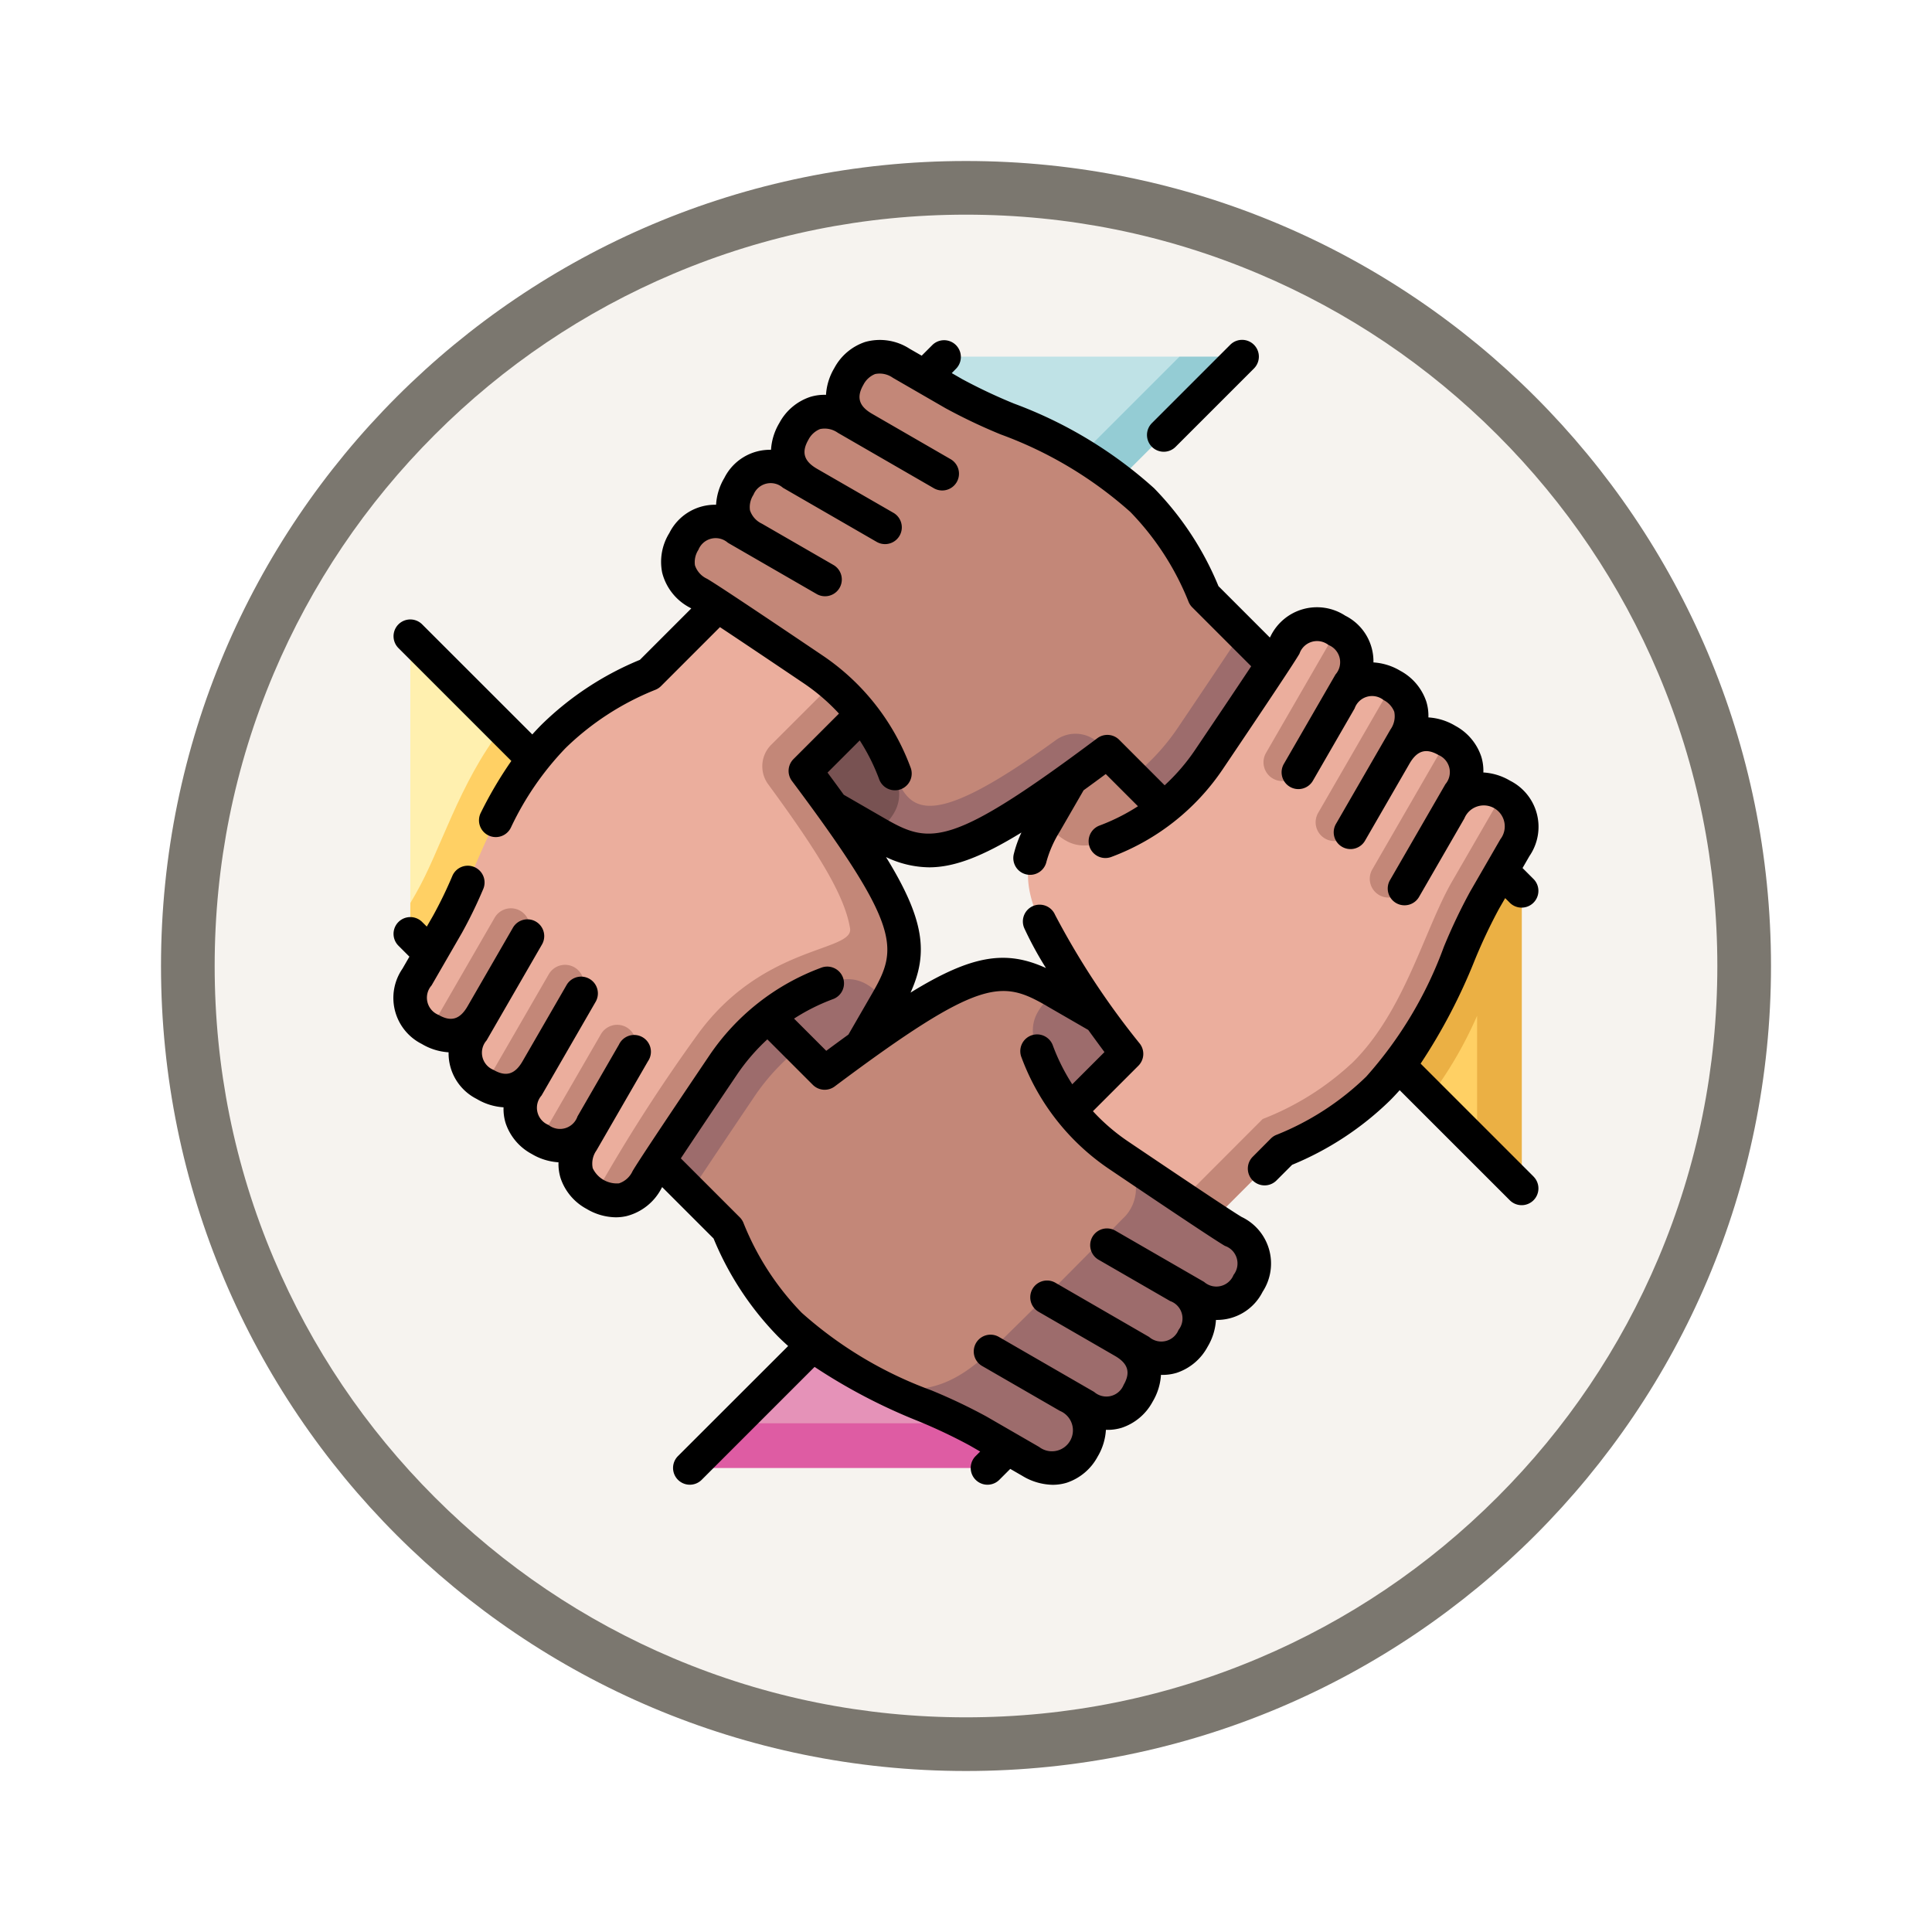 <svg xmlns="http://www.w3.org/2000/svg" xmlns:xlink="http://www.w3.org/1999/xlink" width="108" height="108" viewBox="0 0 108 108">
  <defs>
    <filter id="Path_904820" x="0" y="0" width="108" height="108" filterUnits="userSpaceOnUse">
      <feOffset dy="3" input="SourceAlpha"/>
      <feGaussianBlur stdDeviation="3" result="blur"/>
      <feFlood flood-opacity="0.161"/>
      <feComposite operator="in" in2="blur"/>
      <feComposite in="SourceGraphic"/>
    </filter>
  </defs>
  <g id="Group_1228573" data-name="Group 1228573" transform="translate(-619.97 -479.615)">
    <g id="Group_1228395" data-name="Group 1228395">
      <g id="Group_1228133" data-name="Group 1228133" transform="translate(628.97 485.615)">
        <g id="Group_1203794" data-name="Group 1203794">
          <g id="Group_1203639" data-name="Group 1203639">
            <g id="Group_1202437" data-name="Group 1202437">
              <g id="Group_1177315" data-name="Group 1177315">
                <g id="Group_1173585" data-name="Group 1173585">
                  <g id="Group_1173428" data-name="Group 1173428" transform="translate(0 0)">
                    <g id="Group_1171958" data-name="Group 1171958">
                      <g id="Group_1167341" data-name="Group 1167341">
                        <g id="Group_1166792" data-name="Group 1166792">
                          <g transform="matrix(1, 0, 0, 1, -9, -6)" filter="url(#Path_904820)">
                            <g id="Path_904820-2" data-name="Path 904820" transform="translate(9 6)" fill="#f6f3ef">
                              <path d="M 45 88.5 C 39.127 88.5 33.43 87.35 28.068 85.082 C 22.889 82.891 18.236 79.755 14.241 75.759 C 10.245 71.764 7.109 67.111 4.918 61.932 C 2.65 56.57 1.5 50.873 1.5 45 C 1.5 39.127 2.65 33.43 4.918 28.068 C 7.109 22.889 10.245 18.236 14.241 14.241 C 18.236 10.245 22.889 7.109 28.068 4.918 C 33.43 2.65 39.127 1.5 45 1.5 C 50.873 1.5 56.57 2.65 61.932 4.918 C 67.111 7.109 71.764 10.245 75.759 14.241 C 79.755 18.236 82.891 22.889 85.082 28.068 C 87.35 33.43 88.5 39.127 88.5 45 C 88.5 50.873 87.35 56.57 85.082 61.932 C 82.891 67.111 79.755 71.764 75.759 75.759 C 71.764 79.755 67.111 82.891 61.932 85.082 C 56.57 87.35 50.873 88.5 45 88.5 Z" stroke="none"/>
                              <path d="M 45 3 C 39.329 3 33.829 4.11 28.653 6.299 C 23.652 8.415 19.16 11.443 15.302 15.302 C 11.443 19.16 8.415 23.652 6.299 28.653 C 4.11 33.829 3 39.329 3 45 C 3 50.671 4.11 56.171 6.299 61.347 C 8.415 66.348 11.443 70.84 15.302 74.698 C 19.16 78.557 23.652 81.585 28.653 83.701 C 33.829 85.89 39.329 87 45 87 C 50.671 87 56.171 85.89 61.347 83.701 C 66.348 81.585 70.84 78.557 74.698 74.698 C 78.557 70.84 81.585 66.348 83.701 61.347 C 85.89 56.171 87 50.671 87 45 C 87 39.329 85.89 33.829 83.701 28.653 C 81.585 23.652 78.557 19.16 74.698 15.302 C 70.84 11.443 66.348 8.415 61.347 6.299 C 56.171 4.11 50.671 3 45 3 M 45 -7.62939453125e-06 C 69.853 -7.62939453125e-06 90 20.147 90 45 C 90 69.853 69.853 90 45 90 C 20.147 90 -7.62939453125e-06 69.853 -7.62939453125e-06 45 C -7.62939453125e-06 20.147 20.147 -7.62939453125e-06 45 -7.62939453125e-06 Z" stroke="none" fill="#7b776f"/>
                            </g>
                          </g>
                        </g>
                      </g>
                    </g>
                  </g>
                </g>
              </g>
            </g>
          </g>
        </g>
      </g>
      <g id="colaboracion" transform="translate(641.969 498.613)">
        <g id="Group_1228393" data-name="Group 1228393" transform="translate(0.938 0.938)">
          <path id="Path_1210800" data-name="Path 1210800" d="M166.585,443.928l-8.426-4.462-5.63,5.629,14.139,2.5Z" transform="translate(-134.4 -385.469)" fill="#e592b8"/>
          <path id="Path_1210801" data-name="Path 1210801" d="M147.918,476.33H135.029l-2.5,2.5h16.639l2.369-2.369-2.452-1.3Z" transform="translate(-116.9 -416.703)" fill="#de5ca3"/>
          <path id="Path_1210802" data-name="Path 1210802" d="M463.449,271.785l2.631,2.631,1.25-12.151Z" transform="translate(-406.454 -230.418)" fill="#ffd064"/>
          <path id="Path_1210803" data-name="Path 1210803" d="M447.6,229.783l-2.369-2.369-5.761,10.878,3,3a22.562,22.562,0,0,0,2.632-4.52v7.151l2.5,2.5V229.783Z" transform="translate(-385.469 -199.924)" fill="#ebb044"/>
          <path id="Path_1210804" data-name="Path 1210804" d="M12.631,137.66,7.5,132.529v14.92H10Z" transform="translate(-7.5 -116.9)" fill="#fff0af"/>
          <path id="Path_1210805" data-name="Path 1210805" d="M7.823,182.806l-.323.559v1.719l2.369,2.369,5.761-10.878-3-3c-2.412,3.093-3.455,6.886-4.808,9.23Z" transform="translate(-7.5 -152.816)" fill="#ffd064"/>
          <path id="Path_1210806" data-name="Path 1210806" d="M291.319,137.406c-.979.772-5.616,1.866-6.635.847-1.8,3.113-1.449,4.855,4.558,12.881l-3.151,3.151,5.164,6.106,6.345-4.857a14.212,14.212,0,0,0,5.063-3.194c2.889-2.889,6.334-13.538,7.557-15.655a1.957,1.957,0,0,0-2.9.827,3.874,3.874,0,0,1-.172-3.9,1.957,1.957,0,0,0-2.9.827,3.768,3.768,0,0,1-.172-3.9,1.957,1.957,0,0,0-2.9.827,3.532,3.532,0,0,1-.172-3.9,1.957,1.957,0,0,0-2.9.827c-.093.161-.339.544-.684,1.069-.858,1.306-5.117,7.282-6.09,8.049Z" transform="translate(-249.202 -112.168)" fill="#ebae9d"/>
          <g id="Group_1228392" data-name="Group 1228392" transform="translate(15.67 15.293)">
            <path id="Path_1210807" data-name="Path 1210807" d="M294.719,180.405a12.255,12.255,0,0,0,3.262-1.841l-3.15-4.4c-.73.546-1.408,2.3-2.04,2.751l-1.444,2.5C292.366,180.435,293.085,181.022,294.719,180.405Z" transform="translate(-271.535 -168.623)" fill="#c38778"/>
            <path id="Path_1210808" data-name="Path 1210808" d="M412.875,163.005a1.05,1.05,0,0,0,1.434-.384l2.474-4.285.563-.975a1.956,1.956,0,0,0-.735-2.927l-4.12,7.137A1.05,1.05,0,0,0,412.875,163.005Z" transform="translate(-377.412 -151.359)" fill="#c38778"/>
            <path id="Path_1210809" data-name="Path 1210809" d="M437.079,187.688a1.05,1.05,0,0,0,1.434-.384l2.523-4.37.563-.975a1.957,1.957,0,0,0-.735-2.927l-4.169,7.222A1.05,1.05,0,0,0,437.079,187.688Z" transform="translate(-398.59 -172.883)" fill="#c38778"/>
            <path id="Path_1210810" data-name="Path 1210810" d="M389.563,138.131a1.05,1.05,0,0,0,1.434-.384l2.313-4.006.563-.975a1.956,1.956,0,0,0-.735-2.927l-3.96,6.858A1.05,1.05,0,0,0,389.563,138.131Z" transform="translate(-357.014 -129.838)" fill="#c38778"/>
            <path id="Path_1210811" data-name="Path 1210811" d="M362.879,203.629l-2.783,4.82c-1.549,2.683-2.635,7.2-5.524,10.085a15.532,15.532,0,0,1-5.063,3.194l-5.6,5.607,2.883-.014,3.835-3.835a16.168,16.168,0,0,0,5.335-3.463c3.257-3.257,4.4-7.841,5.948-10.524l1.7-2.943A1.957,1.957,0,0,0,362.879,203.629Z" transform="translate(-317.53 -194.405)" fill="#c38778"/>
            <path id="Path_1210812" data-name="Path 1210812" d="M156.8,293.847a12.06,12.06,0,0,1-2.727-2.528c-.772-.979-1.866-5.616-.847-6.635-3.113-1.8-4.855-1.449-12.881,4.558l-1.4-1.4s-2.658.559-3.781,2.224a14.542,14.542,0,0,0-2.312,5.822l2.084,2.084a16.168,16.168,0,0,0,3.463,5.335,17.54,17.54,0,0,0,4.546,3.16c2.793,1.076,5.409.745,7.277-1.044,2.19-2.1,5.895-5.847,7.39-7.387,1.015-1.046.434-3.352-.813-4.189Z" transform="translate(-132.854 -264.494)" fill="#c38778"/>
          </g>
          <path id="Path_1210813" data-name="Path 1210813" d="M227.443,364.681a2.292,2.292,0,0,1,.188,3.56c-1.5,1.541-5.2,5.291-7.39,7.387-1.868,1.789-3.859,2.745-6.652,1.669,2.212,1.123,4.417,1.887,5.978,2.788l2.943,1.7a2.1,2.1,0,1,0,2.1-3.637l.975.563a2.1,2.1,0,1,0,2.1-3.637l.975.563a2.1,2.1,0,1,0,2.1-3.638l.975.563a2.1,2.1,0,1,0,2.1-3.637c-.562-.324-3.823-2.51-6.391-4.243Z" transform="translate(-187.827 -320.032)" fill="#9d6c6c"/>
          <path id="Path_1210814" data-name="Path 1210814" d="M286.146,294.72a12.255,12.255,0,0,0,1.841,3.262l3.15-3.15q-.82-1.1-1.5-2.04l-2.5-1.443C286.117,292.367,285.529,293.086,286.146,294.72Z" transform="translate(-251.094 -255.866)" fill="#9d6c6c"/>
          <path id="Path_1210815" data-name="Path 1210815" d="M117.936,295.6l-3-3-6.092,8.047,3,3c.858-1.306,2.326-3.49,3.562-5.322A12.046,12.046,0,0,1,117.936,295.6Z" transform="translate(-96.173 -256.963)" fill="#9d6c6c"/>
          <path id="Path_1210816" data-name="Path 1210816" d="M33.232,137c0-1.792-1.639-4.048-4.576-8.046a1.7,1.7,0,0,1,.169-2.208l3.267-4.517-7.376-3.387-3.835,3.835a16.168,16.168,0,0,0-5.335,3.463c-3.257,3.257-4.4,7.841-5.948,10.524L7.9,139.6a1.956,1.956,0,0,0,.735,2.927c1.309-2.268,2.9-.827,2.9-.827l-.563.975a1.956,1.956,0,0,0,.735,2.927c1.312-2.273,2.9-.827,2.9-.827l-.563.975a1.956,1.956,0,0,0,.735,2.927c1.312-2.273,2.9-.827,2.9-.827l-.563.975a1.956,1.956,0,0,0,.735,2.927s5.121-6.87,7.188-9.178C29.42,137.7,33.232,138.623,33.232,137Z" transform="translate(-7.525 -104.922)" fill="#ebae9d"/>
          <path id="Path_1210817" data-name="Path 1210817" d="M45.957,279.613a1.05,1.05,0,0,0-1.434.384l-3.558,6.162a1.957,1.957,0,0,0,2.9-.827l2.474-4.285A1.05,1.05,0,0,0,45.957,279.613Z" transform="translate(-36.782 -245.474)" fill="#c38778"/>
          <path id="Path_1210818" data-name="Path 1210818" d="M21.408,254.334a1.05,1.05,0,0,0-1.434.384l-3.607,6.247a1.957,1.957,0,0,0,2.9-.827l2.523-4.37A1.05,1.05,0,0,0,21.408,254.334Z" transform="translate(-15.259 -223.355)" fill="#c38778"/>
          <path id="Path_1210819" data-name="Path 1210819" d="M70.393,306.436a1.05,1.05,0,0,0-1.434.384l-3.4,5.884a1.957,1.957,0,0,0,2.9-.827l2.313-4.006A1.05,1.05,0,0,0,70.393,306.436Z" transform="translate(-58.304 -268.944)" fill="#c38778"/>
          <path id="Path_1210820" data-name="Path 1210820" d="M99.836,165.522c.979-.772,5.616-1.866,6.635-.847,1.8-3.113,1.449-4.855-4.558-12.881l3.151-3.151-.671-2.7L100,150.331a1.7,1.7,0,0,0-.169,2.208c2.936,4,4.278,6.279,4.576,8.046.226,1.343-4.874.876-8.543,5.972a93.13,93.13,0,0,0-5.707,8.911,1.957,1.957,0,0,0,2.9-.827c.324-.562,2.513-3.823,4.246-6.391A12.056,12.056,0,0,1,99.836,165.522Z" transform="translate(-79.826 -128.634)" fill="#c38778"/>
          <path id="Path_1210821" data-name="Path 1210821" d="M170.846,286.146a12.255,12.255,0,0,0-3.262,1.841l3.15,3.15q1.1-.82,2.04-1.5l1.443-2.5C173.2,286.117,172.48,285.529,170.846,286.146Z" transform="translate(-147.573 -251.094)" fill="#9d6c6c"/>
          <path id="Path_1210822" data-name="Path 1210822" d="M229.784,7.5l-2.369,2.369,10.878,5.761,4.63-8.13Z" transform="translate(-199.925 -7.5)" fill="#bfe2e6"/>
          <path id="Path_1210823" data-name="Path 1210823" d="M296.131,14.418l2.288,1.212,8.13-8.13h-3.5Z" transform="translate(-260.051 -7.5)" fill="#94ccd4"/>
          <path id="Path_1210824" data-name="Path 1210824" d="M151.134,29.612l1.4,1.4a8.1,8.1,0,0,0,3.781-2.724c2.286-3.388,2.312-5.322,2.312-5.322l-2.084-2.084a16.167,16.167,0,0,0-3.463-5.335c-3.257-3.257-7.841-4.4-10.524-5.948l-2.943-1.7a1.956,1.956,0,0,0-2.927.735,1.957,1.957,0,0,0,.827,2.9l-.975-.563a1.956,1.956,0,0,0-2.927.735,1.957,1.957,0,0,0,.827,2.9l-.975-.563a1.957,1.957,0,0,0-2.927.735,1.957,1.957,0,0,0,.827,2.9l-.975-.563a1.956,1.956,0,0,0-2.927.735,1.957,1.957,0,0,0,.827,2.9c.561.324,3.823,2.513,6.391,4.246a12.062,12.062,0,0,1,2.727,2.528c.772.979.867,3.726,1.212,4.639a2.624,2.624,0,0,0,2.79,2.022c1.663,0,9.726-4.584,9.726-4.584Z" transform="translate(-112.168 -7.525)" fill="#c38778"/>
          <path id="Path_1210825" data-name="Path 1210825" d="M228.6,176.689a1.87,1.87,0,0,0-2.417-.2c-7.077,5.133-8.191,4.04-9.022,1.839l-.989,3.373c3.113,1.8,4.855,1.449,12.881-4.558Z" transform="translate(-190.09 -155.057)" fill="#9d6c6c"/>
          <path id="Path_1210826" data-name="Path 1210826" d="M189.155,170.846a12.254,12.254,0,0,0-1.841-3.262l-3.15,3.15q.82,1.1,1.5,2.04l2.5,1.443C189.185,173.2,189.772,172.48,189.155,170.846Z" transform="translate(-162.08 -147.573)" fill="#785252"/>
          <path id="Path_1210827" data-name="Path 1210827" d="M334.686,138.082c1.236-1.832,2.7-4.016,3.562-5.322l-1.75-1.75c-.858,1.306-2.326,3.49-3.562,5.322a12.048,12.048,0,0,1-2.531,2.724l1.753,1.753A12.059,12.059,0,0,0,334.686,138.082Z" transform="translate(-290.041 -115.571)" fill="#9d6c6c"/>
        </g>
        <g id="Group_1228394" data-name="Group 1228394" transform="translate(0 0)">
          <path id="Path_1210828" data-name="Path 1210828" d="M63.728,46.774l-6.313-6.313a31.784,31.784,0,0,0,3.021-5.774A29.962,29.962,0,0,1,61.8,31.8l.341-.591.257.257a.937.937,0,0,0,1.326-1.326l-.612-.612.387-.671a2.885,2.885,0,0,0-1.078-4.208,3.3,3.3,0,0,0-1.5-.463,2.671,2.671,0,0,0-.116-.888,3.052,3.052,0,0,0-1.456-1.723,3.311,3.311,0,0,0-1.5-.467,2.676,2.676,0,0,0-.116-.884,3.052,3.052,0,0,0-1.456-1.723,3.311,3.311,0,0,0-1.5-.467A2.852,2.852,0,0,0,53.2,15.42a2.885,2.885,0,0,0-4.183,1.171l-.031.052L46.114,13.77a17.181,17.181,0,0,0-3.6-5.475,24.271,24.271,0,0,0-7.825-4.729A29.99,29.99,0,0,1,31.793,2.2l-.588-.339L31.46,1.6A.937.937,0,0,0,30.134.277l-.61.61L28.85.5A3.052,3.052,0,0,0,26.365.12a3.052,3.052,0,0,0-1.723,1.456,3.31,3.31,0,0,0-.467,1.5,2.682,2.682,0,0,0-.884.116,3.052,3.052,0,0,0-1.723,1.456,3.311,3.311,0,0,0-.467,1.5,2.851,2.851,0,0,0-2.608,1.572,3.3,3.3,0,0,0-.463,1.5A2.851,2.851,0,0,0,15.418,10.8a3.051,3.051,0,0,0-.4,2.22,3.052,3.052,0,0,0,1.57,1.963l.056.033L13.771,17.89a17.18,17.18,0,0,0-5.475,3.6q-.275.275-.539.57L1.6,15.906A.937.937,0,1,0,.275,17.232l6.31,6.31a22.48,22.48,0,0,0-1.7,2.881.938.938,0,1,0,1.677.84,16.622,16.622,0,0,1,3.057-4.444,15.371,15.371,0,0,1,4.987-3.243.938.938,0,0,0,.347-.22l3.294-3.295c.95.63,2.414,1.609,4.673,3.133a11.179,11.179,0,0,1,1.98,1.7l-2.541,2.541a.937.937,0,0,0-.088,1.225c6.109,8.163,5.943,9.345,4.5,11.851l-1.343,2.326q-.595.431-1.239.908l-1.8-1.8a11.2,11.2,0,0,1,2.148-1.079.938.938,0,1,0-.656-1.756,12.958,12.958,0,0,0-6.241,4.918c-2.571,3.81-4.011,5.979-4.281,6.447a1.273,1.273,0,0,1-.756.679,1.489,1.489,0,0,1-1.468-.848,1.273,1.273,0,0,1,.21-.994l2.876-4.981A.938.938,0,1,0,12.6,39.4l-2.316,4.011a1.035,1.035,0,0,1-1.619.48,1.038,1.038,0,0,1-.392-1.647l3.036-5.259a.938.938,0,0,0-1.624-.938L7.212,40.328c-.425.737-.926.886-1.622.484A1.036,1.036,0,0,1,5.2,39.166l3.086-5.344a.938.938,0,1,0-1.624-.938l-2.523,4.37c-.425.737-.926.886-1.622.484a1.036,1.036,0,0,1-.392-1.647l1.7-2.943A25.154,25.154,0,0,0,5,30.734a.938.938,0,1,0-1.718-.752A23.563,23.563,0,0,1,2.2,32.21l-.341.591L1.6,32.544A.937.937,0,0,0,.275,33.87l.612.612L.5,35.153a2.879,2.879,0,0,0,1.078,4.208,3.311,3.311,0,0,0,1.5.467,2.852,2.852,0,0,0,1.572,2.608,3.311,3.311,0,0,0,1.5.467,2.676,2.676,0,0,0,.116.884,3.052,3.052,0,0,0,1.456,1.723,3.311,3.311,0,0,0,1.5.467,2.676,2.676,0,0,0,.116.884A3.052,3.052,0,0,0,10.8,48.586a3.249,3.249,0,0,0,1.623.466,2.68,2.68,0,0,0,.6-.067,3.051,3.051,0,0,0,1.963-1.57l.031-.051,2.873,2.873a17.18,17.18,0,0,0,3.6,5.475c.185.185.376.362.569.535L15.9,62.4a.937.937,0,1,0,1.326,1.326l6.311-6.311a31.766,31.766,0,0,0,5.777,3.023,29.96,29.96,0,0,1,2.892,1.368l.588.339-.255.255a.937.937,0,1,0,1.326,1.326l.61-.61.674.389a3.373,3.373,0,0,0,1.7.5,2.665,2.665,0,0,0,.787-.117,3.052,3.052,0,0,0,1.723-1.456,3.3,3.3,0,0,0,.463-1.5,2.652,2.652,0,0,0,.888-.116,3.052,3.052,0,0,0,1.723-1.456,3.31,3.31,0,0,0,.467-1.5,2.7,2.7,0,0,0,.884-.116,3.052,3.052,0,0,0,1.723-1.456,3.311,3.311,0,0,0,.467-1.5,2.85,2.85,0,0,0,2.608-1.572,2.885,2.885,0,0,0-1.171-4.183c-.242-.14-1.387-.873-6.335-4.212a11.179,11.179,0,0,1-1.98-1.7l2.541-2.541a.938.938,0,0,0,.088-1.225,43.838,43.838,0,0,1-4.745-7.211.938.938,0,1,0-1.708.775,19.773,19.773,0,0,0,1.2,2.2c-2.217-1.01-4.107-.762-7.571,1.373,1.012-2.219.766-4.11-1.372-7.578a5.7,5.7,0,0,0,2.408.574c1.412,0,2.973-.6,5.163-1.945a6.547,6.547,0,0,0-.42,1.175.938.938,0,1,0,1.821.447,6.422,6.422,0,0,1,.73-1.657l1.343-2.326q.595-.431,1.239-.908l1.8,1.8a11.2,11.2,0,0,1-2.148,1.079.937.937,0,1,0,.656,1.756,12.957,12.957,0,0,0,6.241-4.918c2.571-3.81,4.011-5.979,4.281-6.447a1.038,1.038,0,0,1,1.622-.484,1.036,1.036,0,0,1,.392,1.647l-.553.957-2.323,4.024a.938.938,0,1,0,1.624.938l2.321-4.021a1.032,1.032,0,0,1,1.614-.47,1.263,1.263,0,0,1,.6.653,1.273,1.273,0,0,1-.21.994l-3.036,5.259a.938.938,0,1,0,1.624.938l2.474-4.285c.426-.737.926-.886,1.622-.484A1.038,1.038,0,0,1,58.8,24.84l-3.086,5.344a.938.938,0,1,0,1.624.938l2.523-4.37a1.173,1.173,0,1,1,2.014,1.163l-1.7,2.943a31.181,31.181,0,0,0-1.465,3.084,22.447,22.447,0,0,1-4.335,7.245,15.369,15.369,0,0,1-4.987,3.243.938.938,0,0,0-.347.22L48.03,45.667a.937.937,0,1,0,1.326,1.326l.876-.876a17.18,17.18,0,0,0,5.475-3.6c.186-.186.364-.378.537-.571L62.4,48.1a.937.937,0,1,0,1.325-1.326ZM36.512,37.237l2.322,1.341q.426.588.907,1.238l-1.8,1.8a11.2,11.2,0,0,1-1.076-2.144.938.938,0,1,0-1.756.656,12.957,12.957,0,0,0,4.918,6.241c3.81,2.571,5.979,4.011,6.447,4.281a1.038,1.038,0,0,1,.484,1.622,1.036,1.036,0,0,1-1.647.392l-4.981-2.876a.938.938,0,0,0-.938,1.624l4.021,2.322a1.032,1.032,0,0,1,.469,1.613,1.038,1.038,0,0,1-1.647.392L36.98,52.7a.938.938,0,0,0-.938,1.624L40.328,56.8c.737.426.886.926.484,1.622a1.038,1.038,0,0,1-1.647.392l-5.344-3.086a.938.938,0,0,0-.938,1.624l4.37,2.523a1.173,1.173,0,1,1-1.163,2.014l-2.943-1.7a31.18,31.18,0,0,0-3.084-1.465,22.446,22.446,0,0,1-7.245-4.335A15.369,15.369,0,0,1,19.575,49.4a.938.938,0,0,0-.22-.347l-3.295-3.295c.629-.95,1.61-2.415,3.136-4.677a11.19,11.19,0,0,1,1.7-1.976l2.542,2.542a.937.937,0,0,0,1.225.088c8.163-6.109,9.345-5.943,11.851-4.5Zm8.294-14.311a11.186,11.186,0,0,1-1.7,1.976L40.566,22.36a.937.937,0,0,0-1.225-.088c-8.163,6.109-9.345,5.943-11.851,4.5l-2.321-1.34q-.431-.595-.908-1.239l1.8-1.8a11.2,11.2,0,0,1,1.076,2.144.938.938,0,1,0,1.756-.656,12.957,12.957,0,0,0-4.918-6.241c-3.81-2.571-5.979-4.011-6.447-4.281a1.274,1.274,0,0,1-.679-.755,1.261,1.261,0,0,1,.195-.867,1.036,1.036,0,0,1,1.647-.392l.964.557,4.017,2.319a.938.938,0,0,0,.938-1.624l-4.016-2.318a1.265,1.265,0,0,1-.669-.75,1.262,1.262,0,0,1,.195-.867,1.036,1.036,0,0,1,1.647-.392l5.259,3.036a.938.938,0,0,0,.938-1.624L23.675,7.21c-.736-.425-.886-.926-.484-1.622a1.263,1.263,0,0,1,.653-.6,1.273,1.273,0,0,1,.994.21l5.344,3.086a.938.938,0,1,0,.938-1.624L26.75,4.135c-.737-.426-.886-.926-.484-1.622a1.262,1.262,0,0,1,.653-.6,1.273,1.273,0,0,1,.994.21l2.943,1.7a31.181,31.181,0,0,0,3.084,1.465A22.444,22.444,0,0,1,41.185,9.62a15.368,15.368,0,0,1,3.243,4.987.938.938,0,0,0,.22.347l3.295,3.295C47.313,19.2,46.332,20.664,44.806,22.926Z" transform="translate(0 -0.002)"/>
          <path id="Path_1210829" data-name="Path 1210829" d="M337.869,6.255a.934.934,0,0,0,.663-.275l4.38-4.38A.937.937,0,0,0,341.586.275l-4.38,4.38a.938.938,0,0,0,.663,1.6Z" transform="translate(-294.814 0)"/>
        </g>
      </g>
    </g>
  </g>
</svg>
